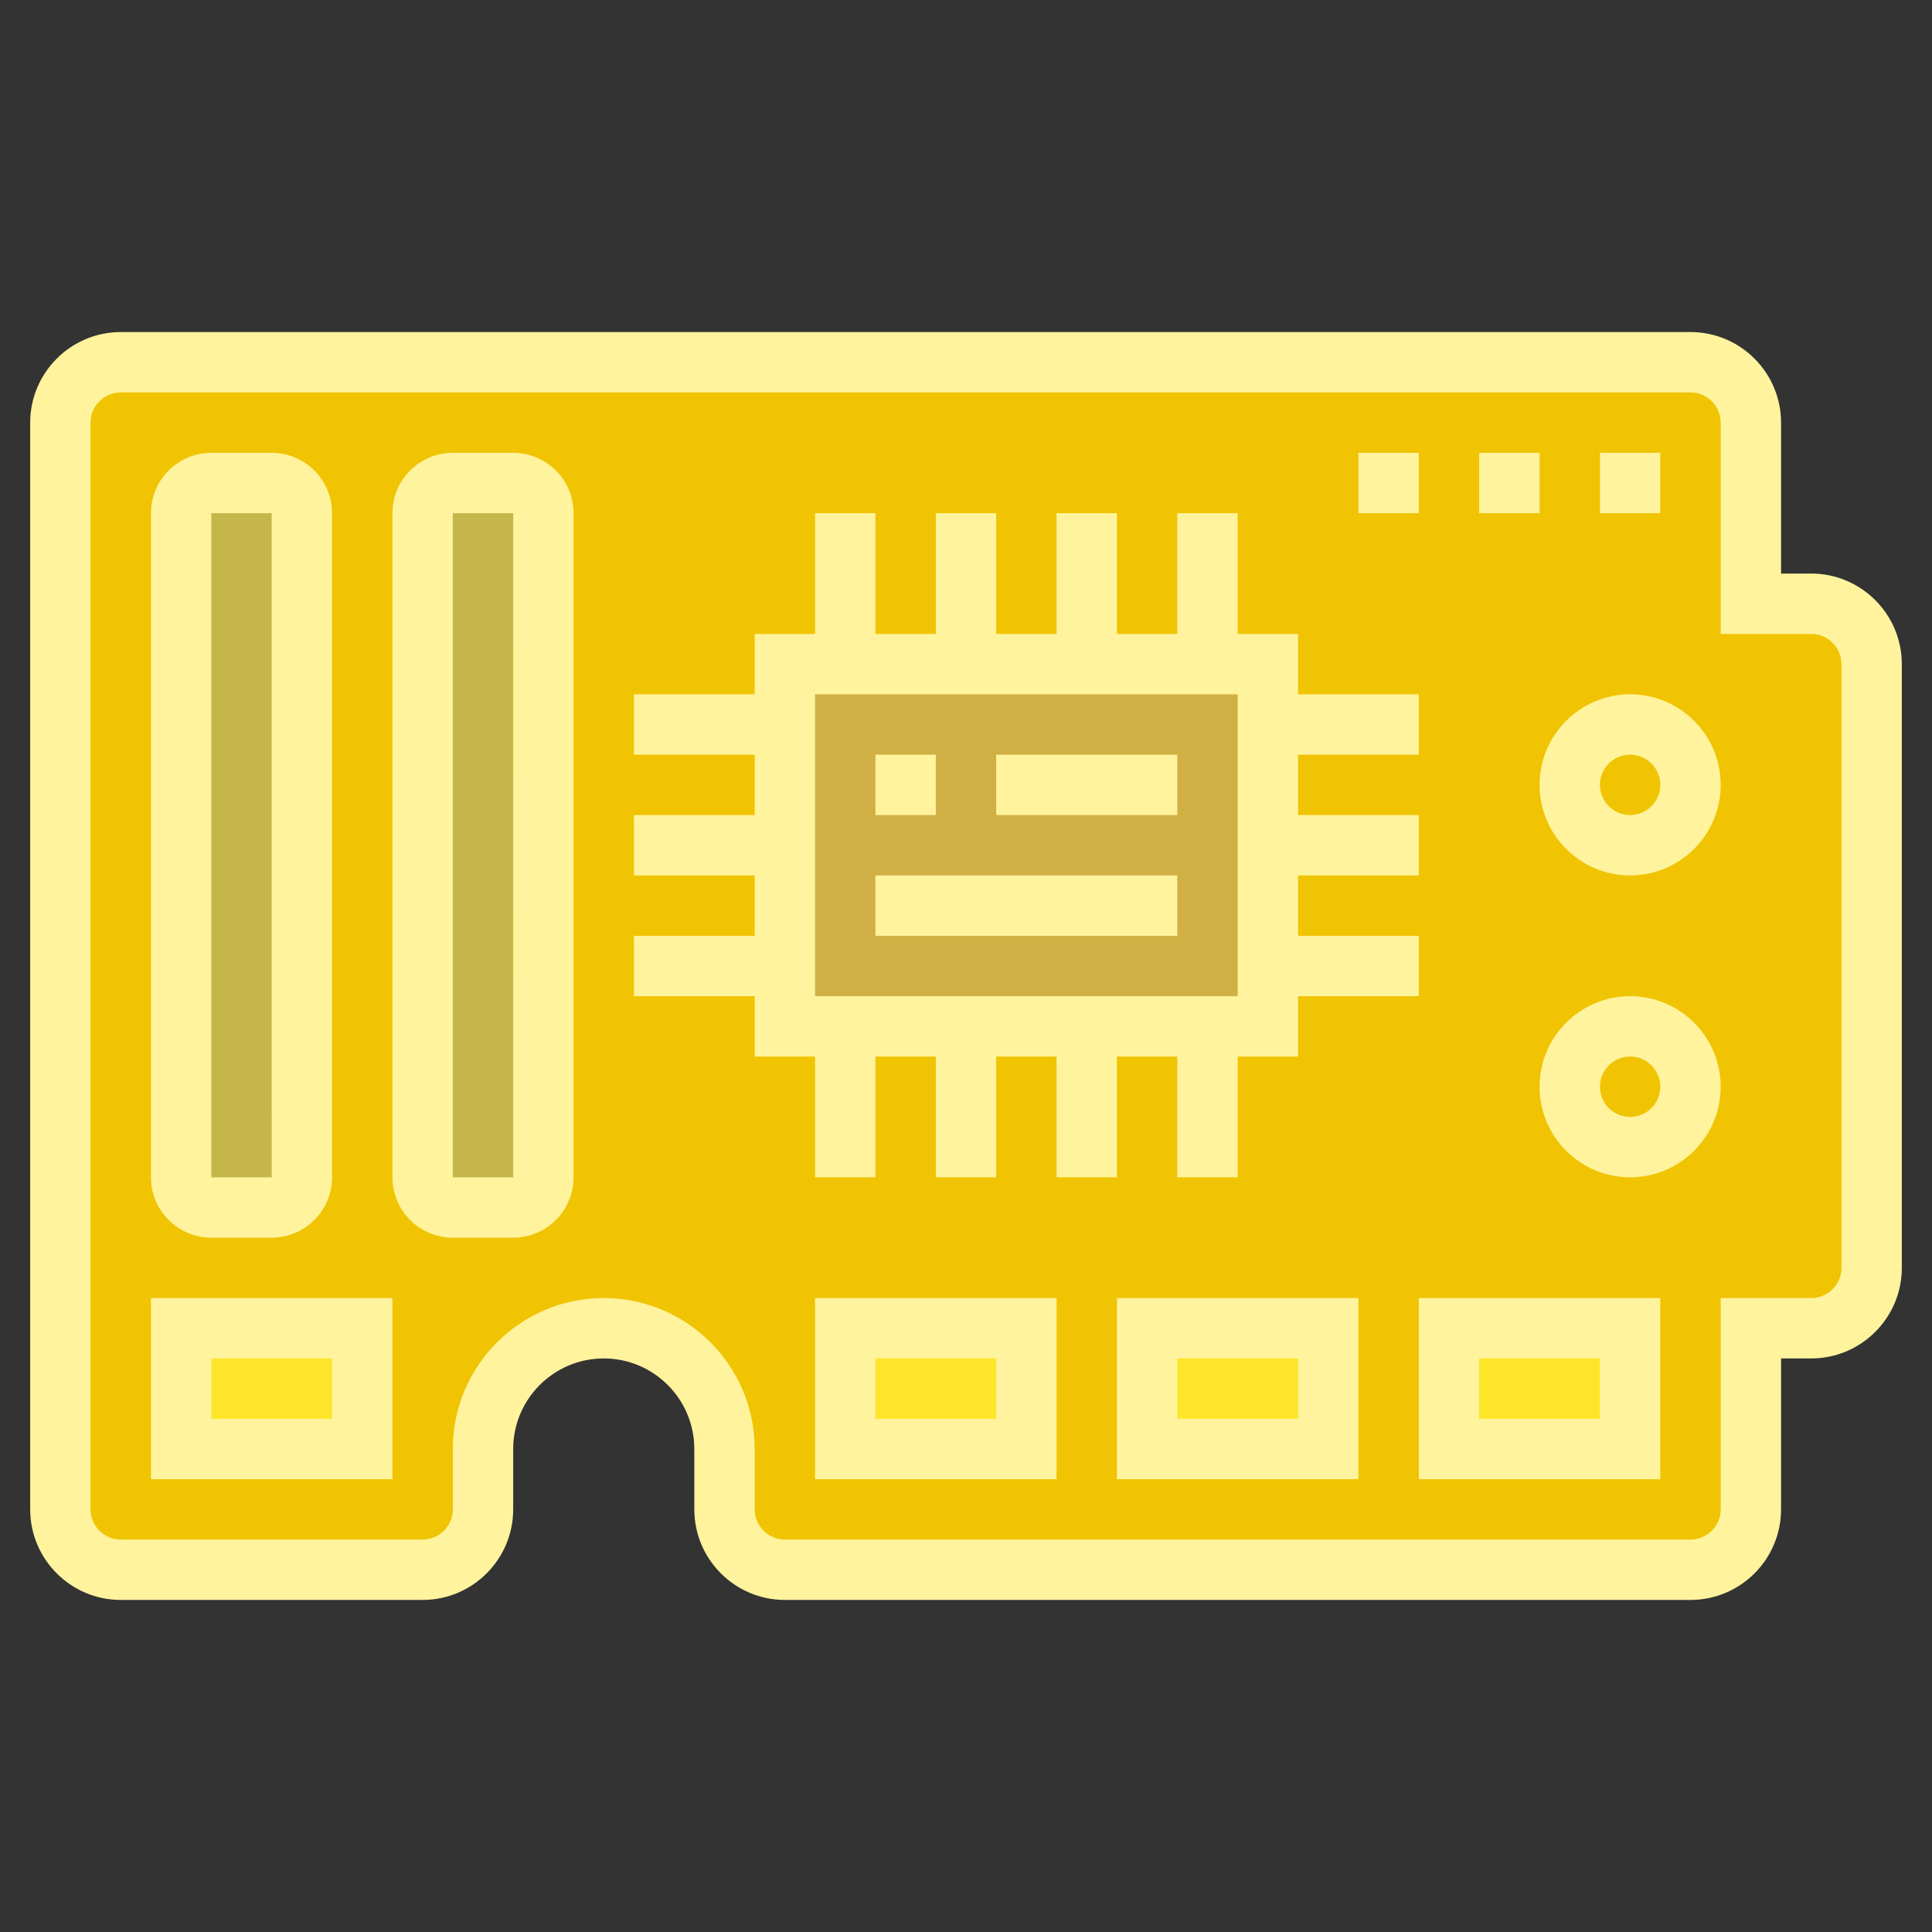 <svg xmlns="http://www.w3.org/2000/svg" id="Layer_5" enable-background="new 0 0 64 64" height="512" viewBox="0 0 64 64" width="512" class=""><rect x="0" y="0" width="64" height="64" fill="#333333" stroke="none"/><g><link xmlns="" type="text/css" id="dark-mode" rel="stylesheet" href=""></link><style xmlns="" type="text/css" id="dark-mode-custom-style"></style><g><g><g><path d="m58 14v6h2c1.1 0 2 .9 2 2v20c0 1.1-.9 2-2 2h-2v6c0 1.1-.9 2-2 2h-30c-1.1 0-2-.9-2-2v-2c0-1.1-.45-2.1-1.17-2.83-.73-.72-1.73-1.17-2.83-1.17-2.21 0-4 1.79-4 4v2c0 1.1-.9 2-2 2h-10c-1.1 0-2-.9-2-2v-36c0-1.1.9-2 2-2h52c1.1 0 2 .9 2 2z" fill="#5cd6b3" data-original="#5CD6B3" class="" style="fill:#F0C402" data-old_color="#5cd6b3"></path></g><g><path d="m18 17v22c0 .55-.45 1-1 1h-2c-.55 0-1-.45-1-1v-22c0-.55.45-1 1-1h2c.55 0 1 .45 1 1z" fill="#37bc9b" data-original="#37BC9B" class="" style="fill:#C5B64B" data-old_color="#37bc9b"></path></g><g><path d="m10 17v22c0 .55-.45 1-1 1h-2c-.55 0-1-.45-1-1v-22c0-.55.45-1 1-1h2c.55 0 1 .45 1 1z" fill="#37bc9b" data-original="#37BC9B" class="" style="fill:#C5B64B" data-old_color="#37bc9b"></path></g><g><path d="m42 32v2h-2-4-4-4-2v-2-4-4-2h2 4 4 4 2v2 4z" fill="#ffeaa7" data-original="#FFEAA7" class="" style="fill:#D0AF44" data-old_color="#ffeaa7"></path></g><g><circle cx="54" cy="26" fill="#ff826e" r="2" data-original="#FF826E" class="" style="fill:#F0C402" data-old_color="#ff826e"></circle></g><g><circle cx="54" cy="36" fill="#ff826e" r="2" data-original="#FF826E" class="" style="fill:#F0C402" data-old_color="#ff826e"></circle></g><g><path d="m6 44h6v4h-6z" fill="#fcd770" data-original="#FCD770" class="" style="fill:#FFE529" data-old_color="#fcd770"></path></g><g><path d="m28 44h6v4h-6z" fill="#fcd770" data-original="#FCD770" class="" style="fill:#FFE529" data-old_color="#fcd770"></path></g><g><path d="m38 44h6v4h-6z" fill="#fcd770" data-original="#FCD770" class="" style="fill:#FFE529" data-old_color="#fcd770"></path></g><g><path d="m48 44h6v4h-6z" fill="#fcd770" data-original="#FCD770" class="" style="fill:#FFE529" data-old_color="#fcd770"></path></g></g><g><path d="m60 19h-1v-5c0-1.654-1.346-3-3-3h-52c-1.654 0-3 1.346-3 3v36c0 1.654 1.346 3 3 3h10c1.654 0 3-1.346 3-3v-2c0-1.654 1.346-3 3-3s3 1.346 3 3v2c0 1.654 1.346 3 3 3h30c1.654 0 3-1.346 3-3v-5h1c1.654 0 3-1.346 3-3v-20c0-1.654-1.346-3-3-3zm1 23c0 .551-.448 1-1 1h-3v7c0 .551-.448 1-1 1h-30c-.552 0-1-.449-1-1v-2c0-2.757-2.243-5-5-5s-5 2.243-5 5v2c0 .551-.448 1-1 1h-10c-.552 0-1-.449-1-1v-36c0-.551.448-1 1-1h52c.552 0 1 .449 1 1v7h3c.552 0 1 .449 1 1z" data-original="#000000" class="active-path" style="fill:#FFF39D" data-old_color="#000000"></path><path d="m5 49h8v-6h-8zm2-4h4v2h-4z" data-original="#000000" class="active-path" style="fill:#FFF39D" data-old_color="#000000"></path><path d="m27 49h8v-6h-8zm2-4h4v2h-4z" data-original="#000000" class="active-path" style="fill:#FFF39D" data-old_color="#000000"></path><path d="m37 49h8v-6h-8zm2-4h4v2h-4z" data-original="#000000" class="active-path" style="fill:#FFF39D" data-old_color="#000000"></path><path d="m47 49h8v-6h-8zm2-4h4v2h-4z" data-original="#000000" class="active-path" style="fill:#FFF39D" data-old_color="#000000"></path><path d="m37 39v-4h2v4h2v-4h2v-2h4v-2h-4v-2h4v-2h-4v-2h4v-2h-4v-2h-2v-4h-2v4h-2v-4h-2v4h-2v-4h-2v4h-2v-4h-2v4h-2v2h-4v2h4v2h-4v2h4v2h-4v2h4v2h2v4h2v-4h2v4h2v-4h2v4zm-10-16h14v10h-14z" data-original="#000000" class="active-path" style="fill:#FFF39D" data-old_color="#000000"></path><path d="m29 25h2v2h-2z" data-original="#000000" class="active-path" style="fill:#FFF39D" data-old_color="#000000"></path><path d="m33 25h6v2h-6z" data-original="#000000" class="active-path" style="fill:#FFF39D" data-old_color="#000000"></path><path d="m29 29h10v2h-10z" data-original="#000000" class="active-path" style="fill:#FFF39D" data-old_color="#000000"></path><path d="m7 41h2c1.103 0 2-.897 2-2v-22c0-1.103-.897-2-2-2h-2c-1.103 0-2 .897-2 2v22c0 1.103.897 2 2 2zm0-24h2l.001 22h-2.001z" data-original="#000000" class="active-path" style="fill:#FFF39D" data-old_color="#000000"></path><path d="m17 15h-2c-1.103 0-2 .897-2 2v22c0 1.103.897 2 2 2h2c1.103 0 2-.897 2-2v-22c0-1.103-.897-2-2-2zm-2 24v-22h2l.001 22z" data-original="#000000" class="active-path" style="fill:#FFF39D" data-old_color="#000000"></path><path d="m54 23c-1.654 0-3 1.346-3 3s1.346 3 3 3 3-1.346 3-3-1.346-3-3-3zm0 4c-.552 0-1-.449-1-1s.448-1 1-1 1 .449 1 1-.448 1-1 1z" data-original="#000000" class="active-path" style="fill:#FFF39D" data-old_color="#000000"></path><path d="m54 33c-1.654 0-3 1.346-3 3s1.346 3 3 3 3-1.346 3-3-1.346-3-3-3zm0 4c-.552 0-1-.449-1-1s.448-1 1-1 1 .449 1 1-.448 1-1 1z" data-original="#000000" class="active-path" style="fill:#FFF39D" data-old_color="#000000"></path><path d="m45 15h2v2h-2z" data-original="#000000" class="active-path" style="fill:#FFF39D" data-old_color="#000000"></path><path d="m53 15h2v2h-2z" data-original="#000000" class="active-path" style="fill:#FFF39D" data-old_color="#000000"></path><path d="m49 15h2v2h-2z" data-original="#000000" class="active-path" style="fill:#FFF39D" data-old_color="#000000"></path></g></g></g> </svg>